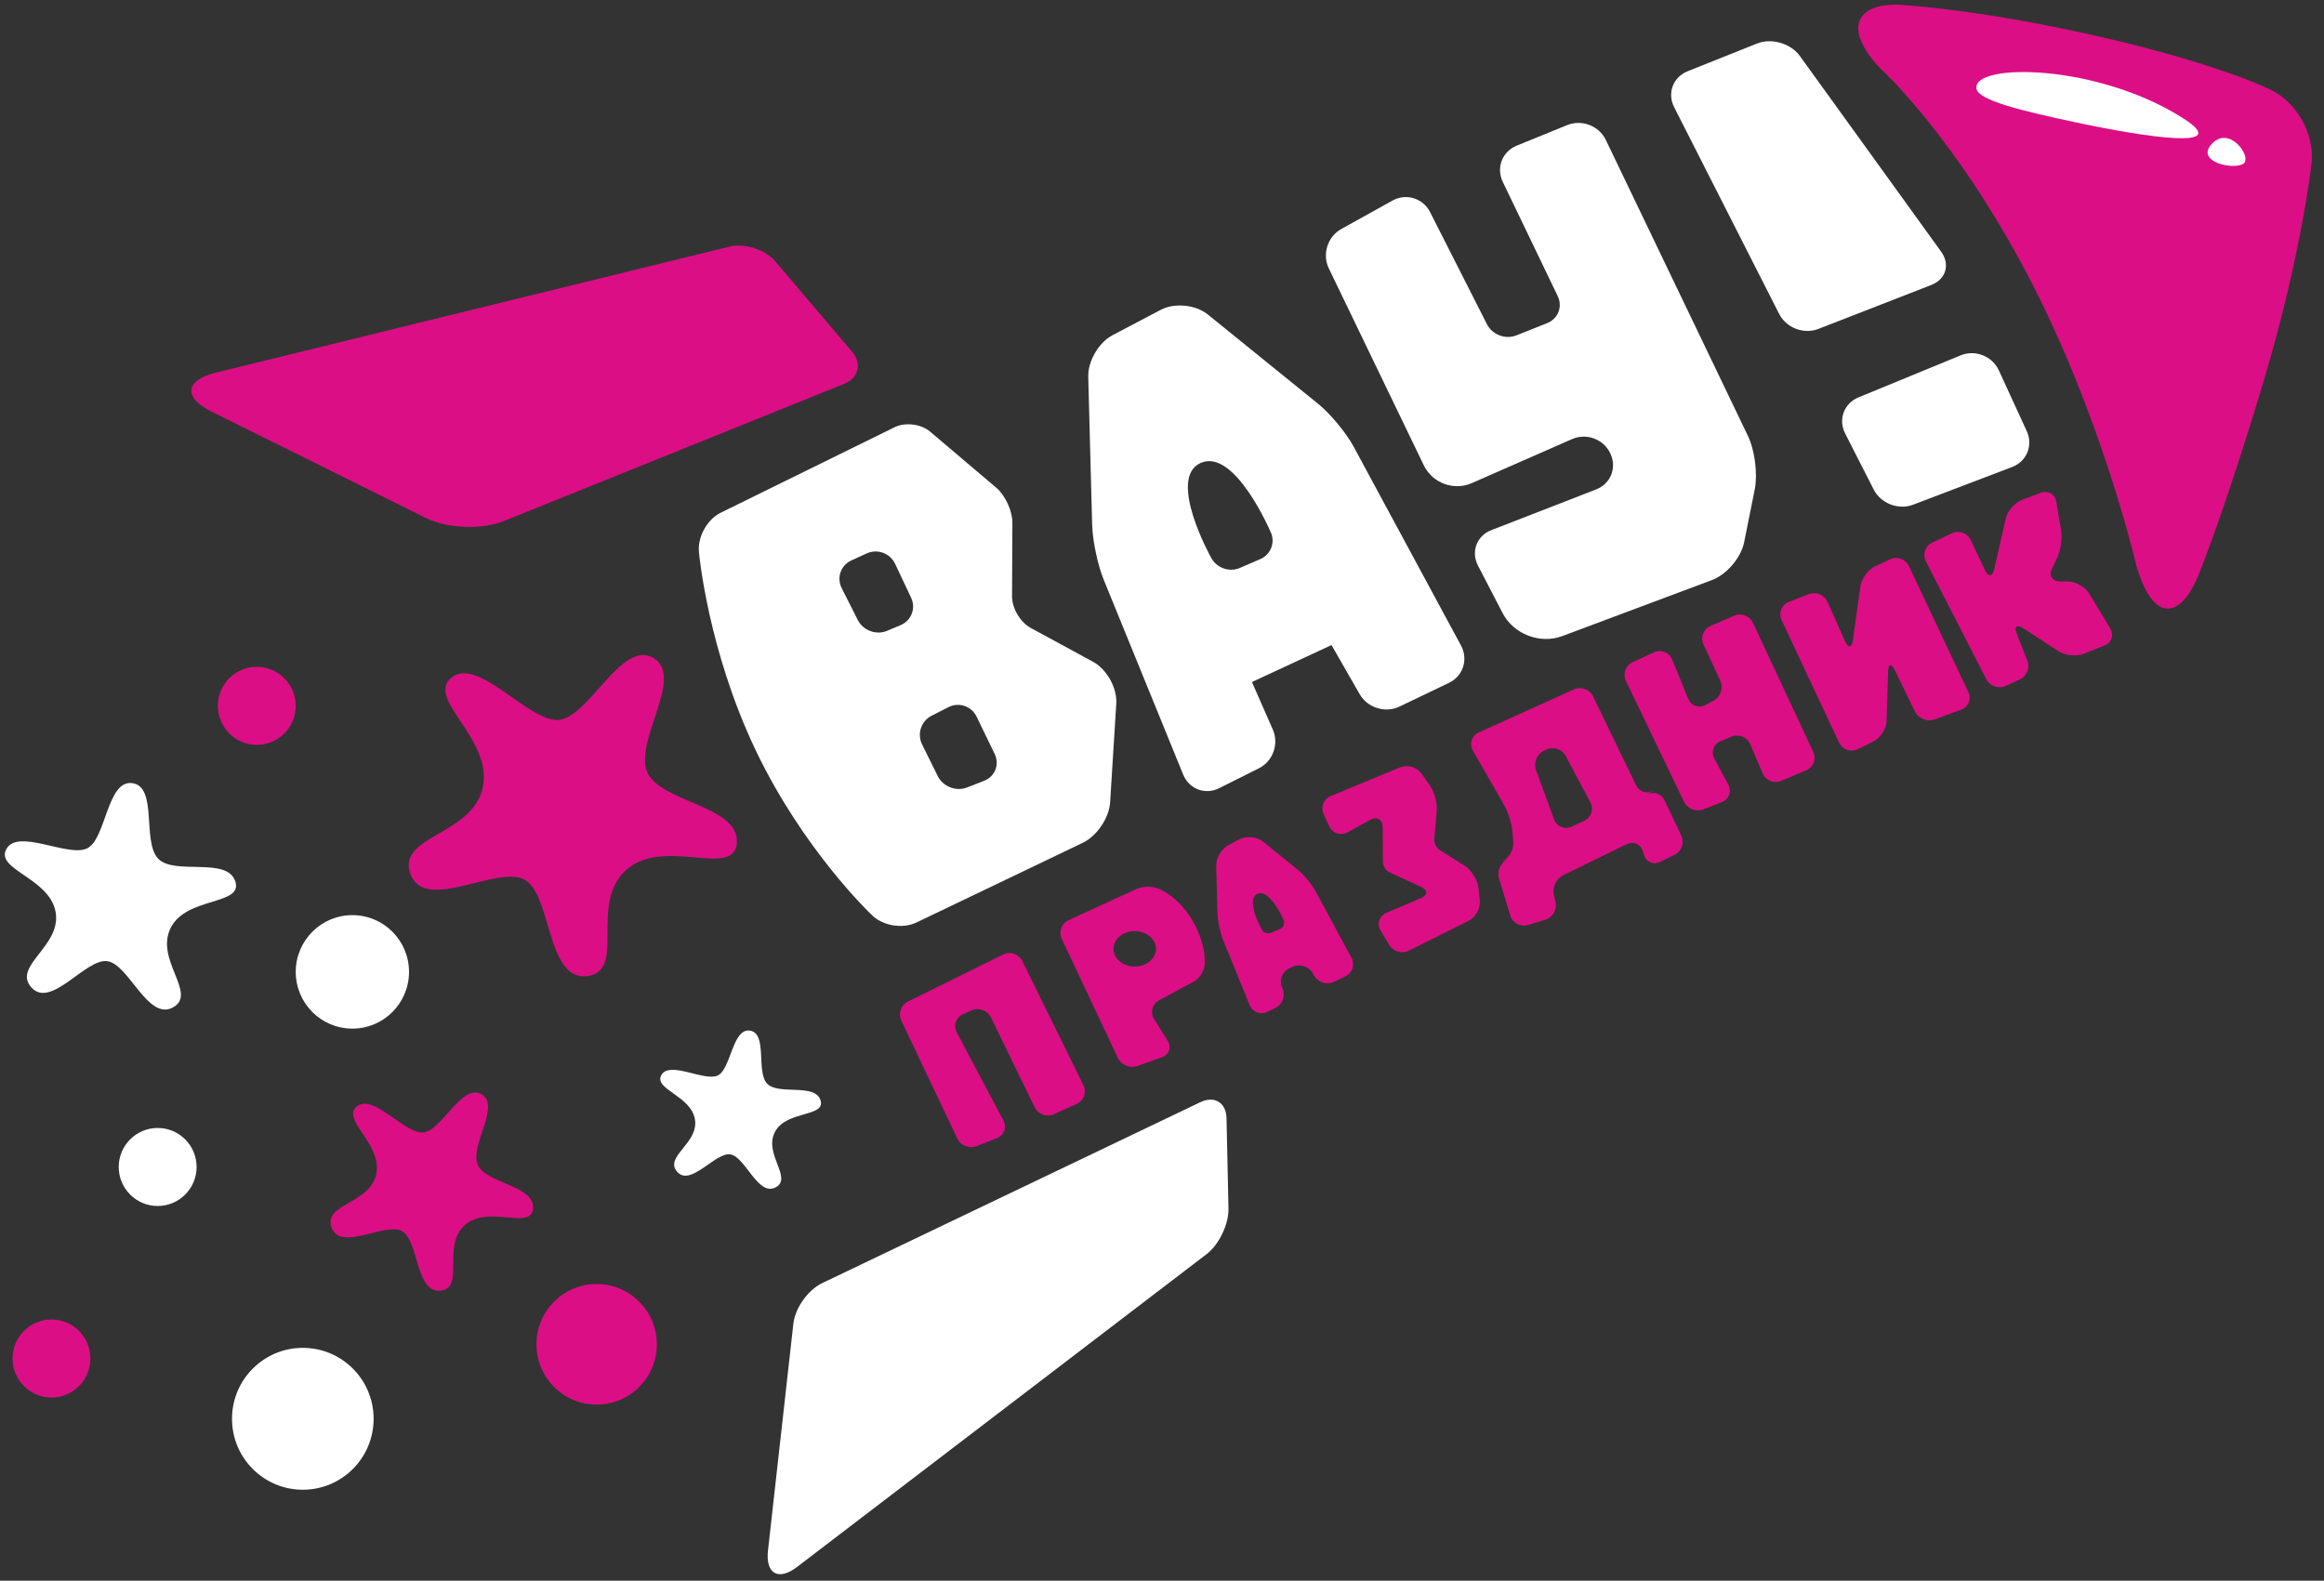 <?xml version="1.0" encoding="UTF-8"?>
<svg width="147px" height="100px" viewBox="0 0 147 100" version="1.1" xmlns="http://www.w3.org/2000/svg" xmlns:xlink="http://www.w3.org/1999/xlink">
    <rect x="0" y="0" width="147" height="100" fill="#333333" stroke="none"/>
    <!-- Generator: Sketch 41.2 (35397) - http://www.bohemiancoding.com/sketch -->
    <title>img_logo-vaupradnik</title>
    <desc>Created with Sketch.</desc>
    <defs></defs>
    <g id="Symbols" stroke="none" stroke-width="1" fill="none" fill-rule="evenodd">
        <g id="Шапка" transform="translate(-61, -10)">
            <g id="img_logo-vaupradnik">
                <g transform="translate(60, 10)">
                    <g id="Логотип">
                        <g id="logo_vauprazdnik">
                            <path d="M70.806,36.656 C70.432,35.738 70.108,34.194 70.082,33.2 L69.835,23.833 C69.809,22.842 70.501,21.663 71.373,21.205 L74.419,19.601 C75.294,19.14 76.63,19.273 77.398,19.895 L84.375,25.546 C85.145,26.169 86.151,27.382 86.623,28.257 L93.414,40.841 C93.886,41.715 93.544,42.771 92.653,43.198 L89.515,44.702 C88.623,45.13 87.499,44.778 87.008,43.923 L85.222,40.809 L80.189,43.146 L81.512,46.159 C81.91,47.065 81.515,48.16 80.633,48.602 L78.117,49.863 C77.234,50.306 76.214,49.92 75.84,49.003 L70.806,36.656 L70.806,36.656 Z M77.596,35.258 C77.927,35.923 78.749,36.223 79.429,35.928 L80.713,35.372 C81.394,35.077 81.69,34.289 81.359,33.627 C81.359,33.627 79.091,28.328 76.946,29.287 C74.802,30.247 77.596,35.258 77.596,35.258 L77.596,35.258 Z" id="Combined-Shape" fill="#ffffff"></path>
                            <path d="M48.801,47.466 C45.778,41.133 45.218,35.002 45.218,35.002 C45.087,34.022 45.704,32.871 46.592,32.434 L57.59,27.026 C58.258,26.698 59.258,26.821 59.823,27.299 L64.019,30.855 C64.584,31.334 65.04,32.325 65.037,33.072 L65.015,37.729 C65.012,38.475 65.535,39.365 66.193,39.722 L70.146,41.871 C71.015,42.343 71.67,43.529 71.608,44.515 L71.219,50.754 C71.157,51.742 70.387,52.888 69.488,53.319 L58.968,58.36 C58.074,58.789 56.782,58.563 56.106,57.847 C56.106,57.847 51.824,53.799 48.801,47.466 L48.801,47.466 Z M62.168,49.818 C61.476,50.088 60.647,49.765 60.317,49.1 L59.326,47.096 C58.996,46.429 59.262,45.617 59.929,45.278 L60.988,44.738 C61.651,44.401 62.449,44.666 62.775,45.34 L63.914,47.695 C64.237,48.365 63.94,49.127 63.246,49.397 L62.168,49.818 L62.168,49.818 Z M55.262,39.228 C55.598,39.892 56.428,40.195 57.111,39.908 L57.962,39.55 C58.647,39.262 58.947,38.485 58.63,37.814 L57.618,35.667 C57.301,34.996 56.497,34.703 55.823,35.01 L54.855,35.452 C54.18,35.76 53.905,36.547 54.241,37.212 L55.262,39.228 L55.262,39.228 Z" id="Combined-Shape" fill="#ffffff"></path>
                            <path d="M78.37,59.478 C78.182,59.018 78.02,58.248 78.007,57.749 L77.929,54.777 C77.916,54.282 78.262,53.693 78.698,53.463 L79.398,53.095 C79.836,52.864 80.504,52.93 80.888,53.241 L83.086,55.021 C83.471,55.333 83.974,55.939 84.211,56.379 L86.481,60.585 C86.717,61.023 86.548,61.551 86.103,61.764 L85.373,62.115 C84.927,62.328 84.367,62.154 84.12,61.723 L84.028,61.562 C83.781,61.133 83.216,60.954 82.77,61.161 L82.542,61.267 C82.094,61.475 81.894,62.015 82.093,62.47 L82.12,62.53 C82.32,62.986 82.126,63.534 81.682,63.757 L81.181,64.008 C80.739,64.23 80.23,64.04 80.041,63.577 L78.37,59.478 L78.37,59.478 Z M80.797,58.786 C80.908,59.007 81.178,59.107 81.411,59.006 L81.963,58.767 C82.191,58.668 82.29,58.402 82.182,58.183 C82.182,58.183 81.327,56.194 80.538,56.547 C79.749,56.899 80.797,58.786 80.797,58.786 L80.797,58.786 Z" id="Combined-Shape" fill="#DC0E85"></path>
                            <path d="M94.09,30.566 C92.958,31.063 91.602,30.56 91.063,29.443 L85.051,16.978 C84.62,16.084 84.971,14.971 85.838,14.489 L89.078,12.689 C89.944,12.208 91.011,12.538 91.458,13.42 L95.054,20.511 C95.391,21.176 96.223,21.492 96.915,21.217 L98.862,20.442 C99.553,20.167 99.853,19.404 99.53,18.731 L96.054,11.504 C95.625,10.611 96.019,9.586 96.94,9.212 L100.135,7.912 C101.053,7.539 102.145,7.961 102.573,8.852 L111.57,27.595 C111.998,28.487 112.187,29.997 111.992,30.967 L111.321,34.31 C111.126,35.281 110.213,36.35 109.291,36.695 L99.807,40.245 C98.417,40.765 96.735,40.116 96.051,38.798 L94.486,35.78 C94.029,34.9 94.409,33.896 95.328,33.539 L101.96,30.962 C102.882,30.604 103.286,29.59 102.861,28.694 L102.852,28.674 C102.428,27.78 101.346,27.379 100.442,27.776 L94.09,30.566 L94.09,30.566 Z" id="Path-3" fill="#ffffff"></path>
                            <path d="M113.537,19.86 L106.892,6.773 C106.444,5.89 106.827,4.876 107.746,4.509 L112.134,2.754 C113.054,2.387 114.27,2.741 114.847,3.541 L123.786,15.925 C124.364,16.727 124.088,17.667 123.161,18.028 L116.022,20.807 C115.098,21.167 113.986,20.743 113.537,19.86 Z" id="Path-4" fill="#ffffff"></path>
                            <path d="M117.709,27.42 C117.259,26.537 117.638,25.516 118.555,25.139 L125.021,22.479 C125.938,22.102 127.019,22.53 127.431,23.428 L129.198,27.275 C129.612,28.176 129.201,29.19 128.273,29.544 L122.007,31.93 C121.082,32.282 119.968,31.852 119.518,30.969 L117.709,27.42 L117.709,27.42 Z" id="Path-5" fill="#ffffff"></path>
                            <path d="M144.265,23.827 C141.934,31.689 140.234,35.943 140.234,35.943 C138.955,39.43 137.147,39.346 136.128,35.768 C136.128,35.768 133.931,26.275 129.235,17.36 C124.538,8.445 119.869,4.263 119.869,4.263 C117.509,1.727 118.386,-0.045 121.829,0.355 C121.829,0.355 126.735,0.679 134.022,2.368 C141.309,4.057 144.39,5.57 144.39,5.57 C146.224,6.313 147.492,8.509 147.192,10.464 C147.192,10.464 146.596,15.965 144.265,23.827 L144.265,23.827 Z" id="Path-6" fill="#DC0E85"></path>
                            <path d="M51.183,83.737 C51.294,82.75 52.11,81.603 53.001,81.176 L76.926,69.727 C77.82,69.299 78.561,69.754 78.582,70.746 L78.705,76.461 C78.726,77.451 78.107,78.74 77.317,79.344 L51.416,99.13 C50.236,100.031 49.413,99.564 49.578,98.087 L51.183,83.737 L51.183,83.737 Z" id="Path-10" fill="#ffffff"></path>
                            <path d="M27.963,32.779 C29.291,33.438 31.48,33.524 32.86,32.967 L54.39,24.286 C55.31,23.915 55.534,23.001 54.895,22.249 L50.043,16.54 C49.402,15.786 48.103,15.366 47.138,15.603 L14.63,23.581 C12.706,24.053 12.584,25.149 14.359,26.029 L27.963,32.779 L27.963,32.779 Z" id="Path-11" fill="#DC0E85"></path>
                            <path d="M126.016,5.612 C126.134,6.338 128.811,7.002 132.334,7.748 C136.862,8.707 142.207,9.498 139.154,7.524 C133.725,4.013 125.746,3.954 126.016,5.612 L126.016,5.612 Z" id="Path-12" fill="#FFFFFF"></path>
                            <path d="M140.902,9.102 C139.803,10.292 142.443,10.782 142.935,10.33 C143.428,9.878 142,7.913 140.902,9.102 L140.902,9.102 Z" id="Path-13" fill="#FFFFFF"></path>
                            <path d="M8.401,60.853 C7.022,60.853 5.308,64.349 3.885,63.174 C2.462,61.999 5.419,60.319 4.729,58.225 C4.039,56.132 0.551,56.114 1.094,54.71 C1.636,53.307 5.006,54.698 6.131,53.972 C7.257,53.246 6.772,49.479 8.401,49.479 C10.029,49.479 9.518,53.03 10.67,53.972 C11.822,54.915 14.954,53.237 15.707,54.71 C16.461,56.184 12.778,56.083 12.072,58.225 C11.366,60.367 14.367,62.099 12.916,63.174 C11.466,64.249 9.779,60.853 8.401,60.853 L8.401,60.853 Z" id="Star" fill="#ffffff" transform="translate(8.423, 56.447) rotate(8) translate(-8.423, -56.447) "></path>
                            <path d="M28.38,78.423 C27.166,78.423 25.657,81.501 24.404,80.466 C23.151,79.431 25.755,77.952 25.147,76.108 C24.539,74.265 21.469,74.25 21.946,73.014 C22.424,71.778 25.391,73.003 26.382,72.364 C27.373,71.725 26.946,68.408 28.38,68.408 C29.813,68.408 29.363,71.534 30.378,72.364 C31.392,73.194 34.15,71.717 34.813,73.014 C35.477,74.311 32.234,74.223 31.612,76.108 C30.991,77.994 33.633,79.52 32.356,80.466 C31.079,81.412 29.594,78.423 28.38,78.423 L28.38,78.423 Z" id="Star" fill="#DC0E85" transform="translate(28.399, 74.543) rotate(30) translate(-28.399, -74.543) "></path>
                            <path d="M47.679,73.07 C46.718,73.07 45.523,75.506 44.531,74.687 C43.54,73.868 45.601,72.697 45.12,71.238 C44.639,69.779 42.208,69.767 42.586,68.788 C42.964,67.81 45.313,68.78 46.097,68.274 C46.881,67.768 46.544,65.143 47.679,65.143 C48.813,65.143 48.457,67.617 49.26,68.274 C50.063,68.931 52.245,67.762 52.771,68.788 C53.296,69.815 50.729,69.745 50.237,71.238 C49.745,72.731 51.837,73.938 50.826,74.687 C49.815,75.436 48.639,73.07 47.679,73.07 L47.679,73.07 Z" id="Star" fill="#ffffff" transform="translate(47.694, 69.999) rotate(9) translate(-47.694, -69.999) "></path>
                            <path d="M37.34,56.521 C35.373,56.521 32.928,61.507 30.899,59.831 C28.869,58.155 33.088,55.758 32.103,52.772 C31.119,49.786 26.144,49.761 26.918,47.759 C27.692,45.757 32.499,47.742 34.103,46.707 C35.708,45.671 35.018,40.298 37.34,40.298 C39.662,40.298 38.933,45.362 40.576,46.707 C42.219,48.051 46.686,45.658 47.761,47.759 C48.837,49.861 43.584,49.718 42.576,52.772 C41.569,55.827 45.85,58.298 43.781,59.831 C41.712,61.364 39.306,56.521 37.34,56.521 L37.34,56.521 Z" id="Star" fill="#DC0E85" transform="translate(37.371, 50.237) rotate(30) translate(-37.371, -50.237) "></path>
                            <ellipse id="Oval" fill="#DC0E85" cx="17.243" cy="44.654" rx="2.463" ry="2.468"></ellipse>
                            <ellipse id="Oval" fill="#DC0E85" cx="38.74" cy="85.045" rx="3.807" ry="3.815"></ellipse>
                            <ellipse id="Oval" fill="#DC0E85" cx="4.255" cy="85.943" rx="2.463" ry="2.468"></ellipse>
                            <ellipse id="Oval" fill="#ffffff" cx="10.973" cy="73.826" rx="2.463" ry="2.468"></ellipse>
                            <ellipse id="Oval" fill="#ffffff" cx="23.289" cy="61.484" rx="3.583" ry="3.59"></ellipse>
                            <ellipse id="Oval" fill="#ffffff" cx="20.154" cy="89.757" rx="4.479" ry="4.488"></ellipse>
                            <path d="M62.773,72.505 C62.31,72.686 61.763,72.471 61.549,72.019 L58.013,64.571 C57.799,64.122 57.985,63.581 58.43,63.361 L64.465,60.382 C64.909,60.163 65.445,60.346 65.665,60.794 L69.527,68.653 C69.747,69.099 69.558,69.626 69.106,69.832 L67.659,70.489 C67.207,70.694 66.664,70.498 66.447,70.051 L63.684,64.368 C63.466,63.921 62.923,63.718 62.467,63.916 L61.919,64.155 C61.465,64.352 61.284,64.868 61.516,65.307 L64.466,70.884 C64.698,71.323 64.513,71.825 64.049,72.006 L62.773,72.505 L62.773,72.505 Z" id="Path-14" fill="#DC0E85"></path>
                            <path d="M72.936,67.44 C72.471,67.606 71.922,67.376 71.711,66.928 L68.162,59.4 C67.95,58.952 68.14,58.422 68.59,58.215 L72.889,56.237 C73.337,56.03 74.05,56.054 74.471,56.315 C74.471,56.315 75.508,56.745 76.37,58.14 C77.231,59.535 77.209,60.788 77.209,60.788 C77.255,61.28 76.937,61.869 76.502,62.103 L74.313,63.281 C73.877,63.516 73.738,64.048 73.998,64.463 L74.856,65.83 C75.118,66.248 74.953,66.721 74.489,66.887 L72.936,67.44 L72.936,67.44 Z M72.775,61.148 C73.517,61.148 74.119,60.646 74.119,60.026 C74.119,59.407 73.517,58.904 72.775,58.904 C72.033,58.904 71.432,59.407 71.432,60.026 C71.432,60.646 72.033,61.148 72.775,61.148 L72.775,61.148 Z" id="Combined-Shape" fill="#DC0E85"></path>
                            <path d="M85.179,50.357 C84.722,50.546 84.519,51.062 84.729,51.514 L85.08,52.271 C85.289,52.721 85.813,52.889 86.244,52.651 L87.663,51.866 C88.098,51.626 88.452,51.834 88.456,52.332 L88.473,54.546 C88.474,54.795 88.658,55.081 88.883,55.184 L90.877,56.101 C91.324,56.307 91.321,56.63 90.859,56.826 L88.699,57.744 C88.242,57.938 88.075,58.441 88.329,58.869 L88.861,59.767 C89.114,60.194 89.681,60.36 90.119,60.141 L93.901,58.25 C94.343,58.029 94.657,57.451 94.603,56.959 L94.513,56.152 C94.459,55.66 94.074,55.046 93.655,54.78 L92.066,53.774 C91.857,53.642 91.704,53.338 91.725,53.085 L91.876,51.299 C91.918,50.804 91.722,50.078 91.434,49.67 L90.914,48.936 C90.628,48.531 90.027,48.356 89.569,48.545 L85.179,50.357 L85.179,50.357 Z" id="Path-16" fill="#DC0E85"></path>
                            <path d="M96.38,54.349 C95.927,54.547 95.675,55.09 95.819,55.57 L96.523,57.908 C96.666,58.384 97.168,58.655 97.642,58.514 L98.738,58.188 C99.213,58.047 99.505,57.543 99.39,57.059 L99.287,56.628 C99.172,56.146 99.438,55.58 99.882,55.363 L103.885,53.41 C104.329,53.194 104.795,53.403 104.926,53.88 L104.975,54.058 C105.106,54.534 105.573,54.742 106.016,54.523 L106.927,54.073 C107.371,53.854 107.56,53.313 107.349,52.868 L106.288,50.631 C106.077,50.185 105.566,50.034 105.141,50.299 L105.633,49.993 C105.211,50.256 104.695,50.11 104.478,49.661 L101.765,44.05 C101.549,43.604 101.005,43.409 100.555,43.613 L94.537,46.338 C94.085,46.543 93.92,47.062 94.164,47.486 L96.146,50.939 C96.393,51.368 96.627,52.12 96.668,52.614 L96.723,53.267 C96.765,53.763 96.434,54.325 95.98,54.524 L96.38,54.349 L96.38,54.349 Z M100.415,52.296 C99.968,52.504 99.468,52.297 99.296,51.827 L98.158,48.722 C97.987,48.255 98.214,47.702 98.66,47.491 L98.805,47.423 C99.253,47.211 99.805,47.393 100.04,47.835 L101.593,50.752 C101.827,51.192 101.65,51.719 101.207,51.926 L100.415,52.296 L100.415,52.296 Z" id="Combined-Shape" fill="#DC0E85"></path>
                            <path d="M108.741,51.2 C108.279,51.38 107.73,51.163 107.518,50.72 L103.843,43.072 C103.63,42.627 103.821,42.098 104.269,41.891 L105.617,41.268 C106.066,41.061 106.582,41.267 106.767,41.72 L107.781,44.203 C107.967,44.659 108.47,44.833 108.902,44.592 L109.407,44.31 C109.84,44.068 110.023,43.511 109.814,43.061 L108.75,40.769 C108.542,40.321 108.745,39.796 109.196,39.6 L110.681,38.954 C111.135,38.756 111.671,38.956 111.881,39.405 L115.696,47.574 C115.905,48.021 115.703,48.54 115.25,48.731 L113.664,49.399 C113.208,49.59 112.681,49.373 112.49,48.921 L111.714,47.089 C111.521,46.633 110.992,46.415 110.536,46.6 L109.844,46.881 C109.386,47.067 109.207,47.572 109.443,48.009 L110.316,49.628 C110.552,50.065 110.372,50.564 109.907,50.745 L108.741,51.2 L108.741,51.2 Z" id="Path-19" fill="#DC0E85"></path>
                            <path d="M118.516,47.393 C118.071,47.612 117.54,47.429 117.327,46.975 L113.692,39.226 C113.481,38.775 113.68,38.264 114.147,38.081 L115.395,37.592 C115.858,37.41 116.396,37.63 116.597,38.08 L117.71,40.581 C117.911,41.032 118.13,40.999 118.199,40.505 L118.674,37.096 C118.743,36.603 119.161,36.034 119.611,35.824 L120.553,35.384 C121.001,35.175 121.537,35.37 121.746,35.814 L125.504,43.783 C125.714,44.23 125.512,44.728 125.044,44.898 L123.36,45.512 C122.896,45.681 122.344,45.457 122.127,45.012 L120.85,42.391 C120.633,41.946 120.444,41.988 120.429,42.483 L120.331,45.612 C120.315,46.108 119.942,46.688 119.497,46.908 L118.516,47.393 L118.516,47.393 Z" id="Path-20" fill="#DC0E85"></path>
                            <path d="M127.863,43.392 C127.412,43.596 126.864,43.407 126.639,42.967 L122.817,35.511 C122.592,35.072 122.772,34.543 123.221,34.329 L124.457,33.738 C124.905,33.524 125.441,33.715 125.652,34.161 L126.558,36.074 C126.77,36.521 127.03,36.496 127.14,36.011 L127.867,32.808 C127.977,32.326 128.439,31.795 128.907,31.619 L130.081,31.179 C130.546,31.005 130.989,31.261 131.07,31.749 L131.372,33.562 C131.454,34.052 131.347,34.814 131.136,35.259 L130.796,35.974 C130.584,36.422 130.813,36.785 131.31,36.785 L131.787,36.785 C132.283,36.785 132.893,37.129 133.149,37.553 L134.475,39.746 C134.731,40.17 134.567,40.661 134.108,40.842 L132.787,41.363 C132.328,41.544 131.619,41.471 131.203,41.199 L128.988,39.751 C128.572,39.479 128.382,39.632 128.563,40.091 L129.234,41.792 C129.415,42.252 129.196,42.789 128.745,42.993 L127.863,43.392 L127.863,43.392 Z" id="Path-21" fill="#DC0E85"></path>
                        </g>
                    </g>
                </g>
            </g>
        </g>
    </g>
</svg>
